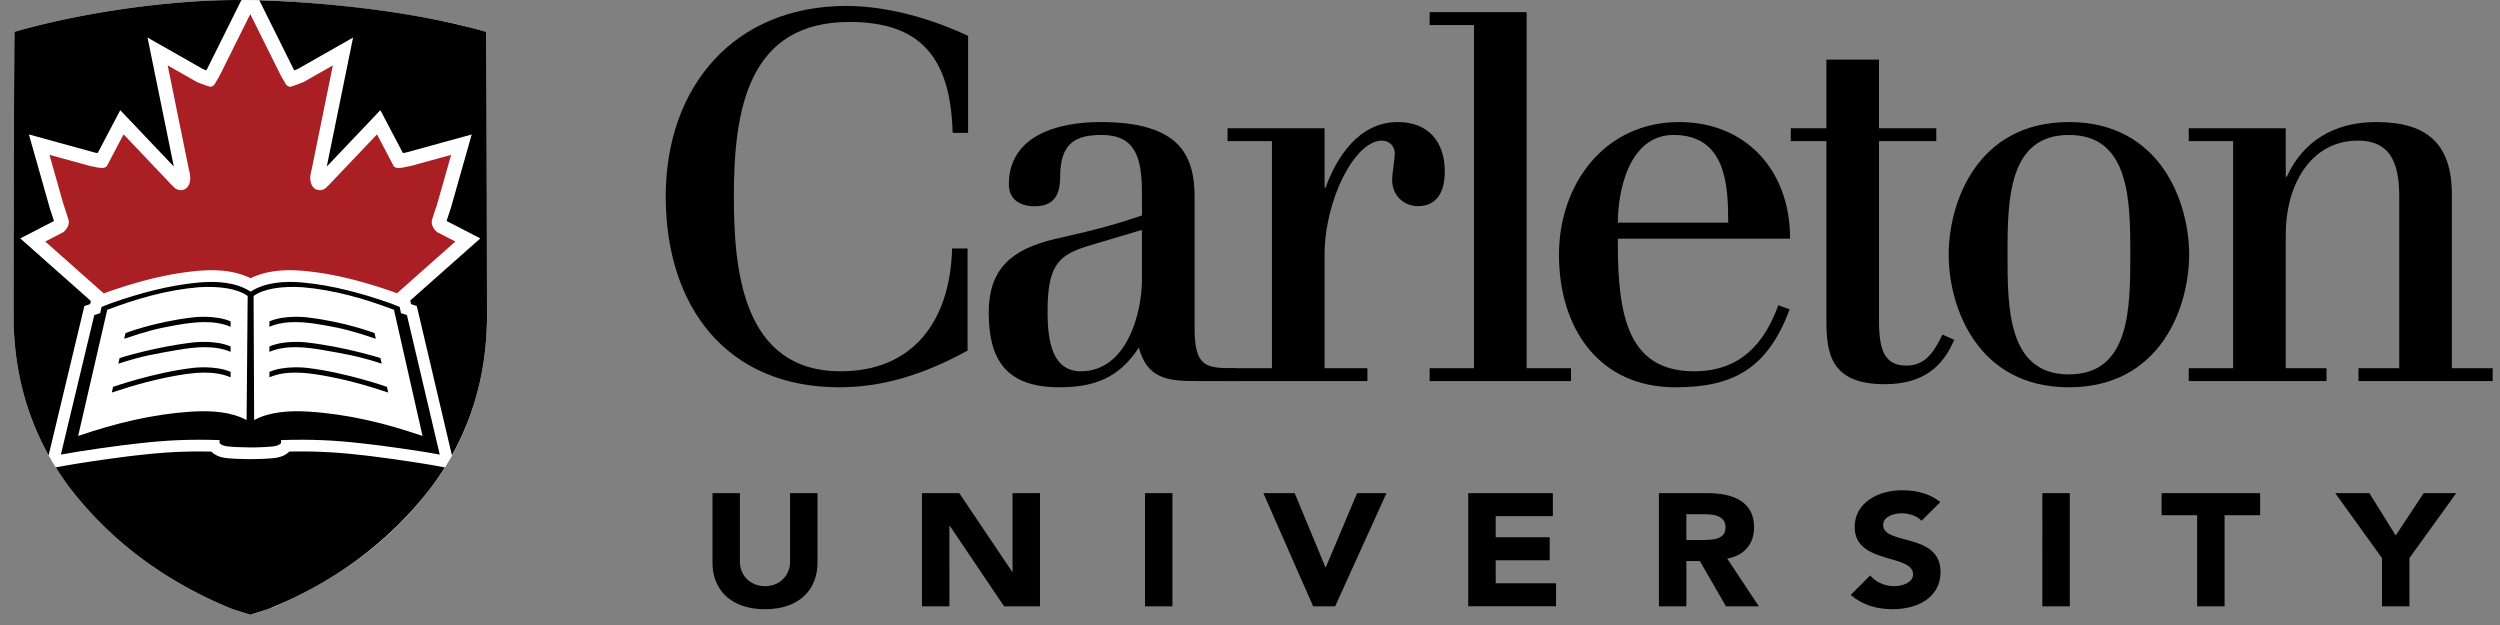 <?xml version="1.0" encoding="UTF-8" standalone="no"?>
<svg
   xmlns:dc="http://purl.org/dc/elements/1.1/"
   xmlns:cc="http://creativecommons.org/ns#"
   xmlns:rdf="http://www.w3.org/1999/02/22-rdf-syntax-ns#"
   xmlns:svg="http://www.w3.org/2000/svg"
   xmlns="http://www.w3.org/2000/svg"
   id="svg28"
   version="1.1"
   height="100"
   width="400">
  <rect width="100%" height="100%" fill="#808080" stroke="none"/>
  <defs
     id="defs32" />
  <g
     style="fill:none"
     id="g26">
    <path
       style="fill:#ffffff"
       id="path2"
       d="m 8.922,74.783 a 45.687,45.687 0 0 0 2.263,3.29 c 6.858,8.893 15.622,15.067 25.455,19.157 1.008,0.43 2.417,0.78 3.408,1.142 0.97,-0.353 2.326,-0.696 3.328,-1.113 l 0.665,-0.222 c 0.632,-0.294 1.212,-0.59 1.82,-0.887 a 66.063,66.063 0 0 0 9.047,-5.04 c 0.11,-0.075 0.215,-0.15 0.326,-0.228 a 63.56,63.56 0 0 0 2.363,-1.66 c 4.228,-3.118 7.878,-6.687 11.32,-11.146 a 47.275,47.275 0 0 0 2.604,-3.872 l 0.795,-1.35 c 0.046,-0.08 0.08,-0.165 0.124,-0.24 a 42.454,42.454 0 0 0 1.46,-2.938 c 0.26,-0.574 0.517,-1.15 0.748,-1.737 2.232,-5.537 3.328,-11.52 3.276,-17.833 0,0 -0.028,-33.293 -0.14,-45.01 C 77.052,4.886 76.272,4.698 75.511,4.502 74.253,4.132 72.601,3.754 70.711,3.38 62.962,1.758 54.35,0.738 46.46,0.28 L 46.417,0.272 c 0,0 -4.184,-0.296 -7.79,-0.255 L 38.634,0 C 27.157,-0.05 13.057,2.004 2.315,5.09 2.202,16.81 2.175,50.102 2.175,50.102 2.106,58.33 3.97,65.992 7.78,72.85 c 0.003,0.002 0.577,1.054 1.142,1.933 z" />
    <path
       style="fill:#000000"
       id="path4"
       d="m 154.898,21.263 h -2.476 c -0.32,-12.14 -5.202,-17.75 -16.51,-17.75 -16.264,0 -18.495,14.117 -18.495,27.902 0,11.64 1.322,27.99 17.09,27.99 11.473,0 17.517,-7.898 17.83,-19.65 h 2.476 V 56.1 c -7.428,4.046 -13.87,5.863 -20.556,5.863 -17.916,0 -27.74,-12.798 -27.74,-30.548 0,-17.585 10.98,-30.463 28.896,-30.463 6.522,0 13.454,1.98 19.483,4.787 v 15.523 h 0.002 z m 18.737,15.85 c 3.385,-0.824 5.943,-1.57 9.082,-2.643 v -3.468 c 0,-5.695 -0.993,-9.41 -6.44,-9.41 -4.125,0 -6.65,1.236 -6.65,6.686 0,3.22 -1.236,4.724 -4.127,4.724 -2.143,0 -4.083,-1.01 -4.083,-3.487 0,-7.924 8.01,-9.99 14.61,-9.99 12.636,0 15.11,5.203 15.11,12.055 v 20.97 c 0,6.276 1.898,6.36 6.522,6.36 v 2.06 h -6.275 c -4.624,0 -7.844,-0.41 -9.165,-5.363 -3.218,4.95 -7.266,6.356 -12.713,6.356 -8.585,0 -11.31,-4.46 -11.31,-11.974 0,-6.85 3.546,-10.073 10.483,-11.723 l 4.955,-1.154 z m 0.495,2.228 c -4.952,1.488 -6.52,3.303 -6.52,10.57 0,5.036 0.907,9.494 5.364,9.494 7.183,0 9.74,-9.082 9.74,-14.697 V 36.78 l -8.584,2.56 z" />
    <path
       style="fill:#000000"
       id="path6"
       d="m 203.51,22.583 h -7.1 V 20.52 h 15.52 v 9.493 h 0.166 c 1.732,-4.79 5.282,-10.485 11.556,-10.485 4.87,0 7.515,3.135 7.515,7.926 0,3.305 -1.32,5.53 -4.293,5.53 -2.228,0 -4.126,-1.65 -4.126,-4.208 0,-1.156 0.41,-3.14 0.41,-4.21 0,-1.157 -0.828,-2.066 -2.067,-2.066 -4.292,0 -9.162,9.41 -9.162,18.328 v 18.085 h 6.857 v 2.06 h -22.26 v -2.06 h 6.982 v -36.33 h 0.004 z" />
    <path
       style="fill:#000000"
       id="path8"
       d="m 228.74,1.946 h 15.52 v 56.967 h 7.1 v 2.06 h -22.617 v -2.06 h 7.096 V 4.01 h -7.097 V 1.945" />
    <path
       style="fill:#000000"
       id="path10"
       d="m 258.852,38.187 v 0.66 c 0,11.557 1.568,20.56 12.215,20.56 7.51,0 11.31,-4.624 13.46,-10.57 l 1.812,0.66 c -3.55,9.58 -9.164,12.47 -18.247,12.47 -12.384,0 -18.656,-9.578 -18.656,-21.22 0,-11.143 7.18,-21.217 19.235,-21.217 10.567,0 17.748,7.594 17.748,18.66 h -27.568 v -0.003 z m 17.663,-2.56 c 0,-5.944 -0.33,-14.034 -8.745,-14.034 -7.105,0 -8.918,8.916 -8.918,14.033 h 17.663 z M 286.524,20.52 h 5.698 V 9.54 h 8.42 v 10.98 h 9.162 v 2.063 h -9.163 v 28.73 c 0,4.874 0.99,7.183 4.375,7.183 3.137,0 4.463,-2.31 5.778,-4.955 l 1.898,0.83 -0.738,1.487 c -1.652,2.97 -4.463,5.613 -10.402,5.613 -8.59,0 -9.328,-4.87 -9.328,-10.155 V 22.583 h -5.698 V 20.52 Z" />
    <path
       style="fill:#000000"
       id="path12"
       d="m 331.028,19.528 c 14.692,0 19.235,12.88 19.235,21.218 0,8.34 -4.543,21.22 -19.235,21.22 -14.7,0 -19.24,-12.88 -19.24,-21.22 0,-8.34 4.542,-21.218 19.24,-21.218 z m 0,40.374 c 9.74,0 9.822,-10.49 9.822,-19.156 0,-8.668 -0.08,-19.153 -9.822,-19.153 -9.743,0 -9.826,10.483 -9.826,19.153 0,8.67 0.083,19.156 9.826,19.156 z" />
    <path
       style="fill:#000000"
       id="path14"
       d="m 357.298,58.913 v -36.33 h -7.096 V 20.52 h 15.52 v 7.758 h 0.165 c 2.556,-5.615 7.51,-8.75 14.283,-8.75 8.09,0 12.13,3.387 12.13,11.642 v 27.743 h 6.526 v 2.06 H 377.36 v -2.06 h 6.52 v -27.33 c 0,-4.542 -0.823,-9.083 -6.602,-9.083 -7.68,0 -11.556,7.265 -11.556,14.94 v 21.473 h 6.52 v 2.06 h -22.04 v -2.06 z m -226.5,31.113 c 0,4.276 -2.872,7.448 -8.387,7.448 -5.545,0 -8.414,-3.172 -8.414,-7.448 V 78.898 h 4.39 v 10.976 c 0,2.224 1.69,3.915 4.025,3.915 2.307,0 3.997,-1.69 3.997,-3.916 V 78.898 h 4.39 v 11.128 z m 16.715,-11.128 h 5.965 l 8.472,12.59 h 0.057 v -12.59 h 4.39 V 97.01 h -5.74 l -8.698,-12.895 h -0.056 V 97.01 h -4.39 V 78.9 M 183.2,78.898 h 4.387 V 97.01 H 183.2 m 18.94,-18.112 h 5.006 l 4.926,11.872 h 0.054 l 5.01,-11.872 h 4.705 l -8.218,18.113 h -3.52 m 24.814,-18.113 h 13.542 v 3.685 h -9.147 v 3.376 h 8.64 v 3.683 h -8.64 v 3.685 h 9.654 v 3.68 h -14.05 V 78.9 m 30.51,-0.002 h 7.715 c 4.082,0 7.512,1.278 7.512,5.502 0,2.53 -1.49,4.5 -4.304,4.963 l 5.065,7.648 h -5.26 l -4.17,-7.238 h -2.166 v 7.24 h -4.39 V 78.897 Z m 4.39,7.498 h 2.588 c 1.6,0 3.685,-0.05 3.685,-2.022 0,-1.817 -1.805,-2.098 -3.405,-2.098 h -2.87 v 4.12 z m 37.627,-3.074 c -0.704,-0.815 -2.11,-1.198 -3.18,-1.198 -1.235,0 -2.96,0.51 -2.96,1.863 0,3.3 9.182,1.176 9.182,7.524 0,4.042 -3.576,5.962 -7.685,5.962 -2.56,0 -4.81,-0.692 -6.696,-2.276 l 3.126,-3.126 c 0.896,1.078 2.36,1.715 3.827,1.715 1.434,0 3.034,-0.61 3.034,-1.894 0,-3.323 -9.34,-1.53 -9.34,-7.568 0,-3.863 3.69,-5.885 7.6,-5.885 2.25,0 4.415,0.535 6.107,1.89 l -3.014,2.995 z m 19.331,-4.424 h 4.393 V 97.01 h -4.393 M 351.54,82.43 h -5.683 v -3.532 h 15.76 v 3.532 h -5.684 v 14.58 h -4.392 V 82.43 m 29.576,6.857 -7.484,-10.39 h 5.46 l 4.22,6.78 4.476,-6.78 h 5.208 l -7.49,10.39 v 7.724 h -4.39 v -7.723" />
    <path
       style="fill:#ffffff"
       id="path16"
       d="m 40.048,98.37 3.99,-1.333 c 10.9,-5.057 18.247,-10.372 24.875,-18.963 6.278,-8.326 8.694,-16.822 9.01,-27.972 0,-0.002 -0.15,-36 -0.216,-44.772 C 73.847,3.122 50.6,-0.002 40.043,0.09" />
    <path
       style="fill:#000000"
       id="path18"
       d="m 65.107,50.415 -0.953,-0.313 -0.206,-0.995 -1.637,-0.64 c -4.46,-1.55 -9.032,-2.8 -13.75,-3.25 -3.043,-0.29 -6.12,-0.063 -8.458,1.442 -2.328,-1.506 -5.404,-1.732 -8.445,-1.443 -4.722,0.45 -9.303,1.7 -13.768,3.25 l -1.64,0.64 -0.21,0.995 -0.955,0.313 -5.345,22.314 c 3.012,-0.556 9.217,-1.456 12.656,-1.813 4.278,-0.48 7.92,-0.658 12.752,-0.498 -0.022,0.196 -0.078,0.353 0.043,0.548 0.56,0.535 1.688,0.485 2.588,0.565 0.937,0.04 1.352,0.05 2.272,0.06 0.922,0.008 1.34,-0.023 2.274,-0.06 0.902,-0.08 2.03,-0.03 2.59,-0.565 0.12,-0.195 0.066,-0.352 0.045,-0.548 4.83,-0.16 8.475,0.018 12.75,0.498 3.436,0.357 9.636,1.257 12.65,1.813 z M 39.454,67.21 c -2.487,-1.334 -5.59,-1.53 -8.61,-1.36 -6.457,0.41 -12.26,1.835 -18.34,3.902 l 4.653,-20.18 c 4.667,-1.776 9.57,-3.187 14.645,-3.615 3.322,-0.205 6.183,0.217 7.826,1.397 l -0.174,19.855 z m 9.826,-1.36 c -3.02,-0.17 -6.123,0.026 -8.617,1.36 l -0.09,-19.856 c 1.647,-1.18 4.51,-1.6 7.83,-1.397 5.073,0.428 9.973,1.84 14.634,3.615 l 4.567,20.18 C 61.537,67.685 55.737,66.262 49.28,65.85 Z" />
    <path
       style="fill:#000000"
       id="path20"
       d="m 41.496,0.054 5.3,10.655 0.015,0.036 c 0.02,0.045 0.092,0.19 0.28,0.52 0.18,-0.068 0.35,-0.138 0.52,-0.207 l 8.88,-5.05 c 0,0 -3.83,18.805 -4.205,20.638 1.698,-1.783 8.572,-9.018 8.572,-9.018 0,0 2.923,5.56 3.608,6.86 l 0.942,-0.157 -0.468,0.078 10.534,-2.895 -3.352,11.822 c 0,0 -0.046,0.078 -0.063,0.102 h 0.007 c 0,0 -0.04,0.12 -0.043,0.138 l 0.033,-0.045 -0.4,1.206 c -0.05,0.15 -0.166,0.527 -0.198,0.623 l 5.392,2.783 -11.21,9.934 c 0.05,0.235 0.108,0.516 0.123,0.58 l 0.924,0.303 5.62,23.89 c 3.814,-6.85 5.677,-14.52 5.61,-22.746 0,0 -0.03,-33.294 -0.14,-45.01 C 67.048,2.006 52.967,0.392 41.496,0.053 M 40.048,98.37 c 0.993,-0.36 2.4,-0.713 3.41,-1.142 9.835,-4.09 18.6,-10.263 25.455,-19.154 a 46.421,46.421 0 0 0 2.26,-3.29 L 70.017,74.57 C 66.92,74 60.727,73.113 57.5,72.774 c -0.354,-0.04 -0.7,-0.072 -1.04,-0.11 -0.073,-0.005 -0.143,-0.014 -0.212,-0.018 -0.346,-0.04 -0.687,-0.072 -1.024,-0.103 h -0.013 c -0.347,-0.03 -0.69,-0.058 -1.03,-0.084 -0.028,0 -0.056,-0.006 -0.082,-0.006 -0.35,-0.03 -0.696,-0.05 -1.04,-0.07 a 79.516,79.516 0 0 0 -6.784,-0.13 l -0.065,0.068 c -0.956,0.908 -2.282,0.985 -3.25,1.04 l -0.54,0.04 -0.548,0.026 -1.837,0.04 -2.333,-0.06 -0.563,-0.043 c -0.968,-0.054 -2.297,-0.132 -3.25,-1.043 0,0 -0.036,-0.035 -0.062,-0.063 a 82.032,82.032 0 0 0 -5.778,0.066 L 26.742,72.4 c -0.006,0 -0.015,0.005 -0.023,0.005 -0.213,0.013 -0.424,0.026 -0.64,0.043 -0.013,0 -0.028,0.004 -0.043,0.004 -0.21,0.018 -0.413,0.035 -0.626,0.05 -0.032,0 -0.064,0.005 -0.1,0.01 -0.19,0.016 -0.382,0.03 -0.577,0.045 -0.063,0.007 -0.126,0.012 -0.187,0.02 -0.17,0.018 -0.337,0.03 -0.51,0.046 -0.108,0.01 -0.22,0.022 -0.327,0.035 l -0.386,0.04 c -0.24,0.026 -0.487,0.054 -0.735,0.076 -3.22,0.34 -9.416,1.226 -12.51,1.796 L 8.92,74.78 a 45.722,45.722 0 0 0 2.263,3.292 c 6.858,8.89 15.622,15.065 25.454,19.154 1.008,0.43 2.417,0.78 3.408,1.142 M 38.633,0 C 27.157,-0.05 13.057,2.004 2.315,5.09 2.202,16.81 2.175,50.102 2.175,50.102 2.106,58.33 3.97,65.992 7.78,72.85 L 13.5,48.96 c 0,0 0.804,-0.262 0.926,-0.303 0.01,-0.053 0.06,-0.285 0.107,-0.503 L 3.243,38.146 c 0,0 4.755,-2.453 5.392,-2.783 -0.03,-0.096 -0.16,-0.498 -0.224,-0.704 L 8.108,33.739 8.078,33.699 4.625,21.512 15.16,24.41 14.704,24.333 c 0.092,0.017 0.818,0.134 0.93,0.156 0.683,-1.303 3.607,-6.862 3.607,-6.862 0,0 6.87,7.226 8.57,9.018 L 23.606,6.01 c 0,0 8.645,4.912 8.882,5.05 0.17,0.068 0.34,0.138 0.517,0.205 0.195,-0.345 0.263,-0.48 0.278,-0.51 L 33.3,10.713 38.01,1.243 38.63,0" />
    <path
       style="fill:#aa1f23"
       id="path22"
       d="m 10.99,35.735 c -0.038,0.56 -0.562,1.195 -0.862,1.417 l -2.893,1.49 9.374,8.312 0.627,-0.243 0.033,-0.012 c 5.395,-1.874 9.91,-2.94 14.206,-3.346 3.533,-0.337 6.365,0.048 8.624,1.165 2.265,-1.117 5.102,-1.502 8.633,-1.165 4.293,0.41 8.802,1.472 14.19,3.346 l 0.03,0.013 0.56,0.22 9.346,-8.287 -2.893,-1.49 c -0.3,-0.225 -0.826,-0.86 -0.863,-1.418 -0.008,-0.165 -0.03,-0.148 -0.045,-0.1 0,-0.015 0.003,-0.028 0.005,-0.046 0.055,-0.33 0,-0.262 0.302,-1.157 -0.024,0.024 0.55,-1.703 0.566,-1.716 l 2.252,-7.94 -6.644,1.827 c -0.362,0.024 -0.697,0.15 -1.055,0.203 -0.624,0.086 -1.126,0.17 -1.496,-0.237 l -2.666,-5.072 -7.585,7.98 -0.603,0.596 c -1.276,0.967 -3.08,-0.076 -2.29,-2.835 l 3.416,-16.78 -4.654,2.647 c -0.627,0.26 -1.17,0.473 -2.03,0.745 -0.284,0.09 -0.57,-0.093 -0.76,-0.274 -0.33,-0.543 -0.892,-1.467 -1.083,-1.89 l -4.69,-9.43 -4.693,9.43 c -0.19,0.423 -0.747,1.35 -1.078,1.89 -0.19,0.18 -0.476,0.363 -0.76,0.274 a 22.02,22.02 0 0 1 -2.03,-0.745 l -4.653,-2.648 3.415,16.777 c 0.787,2.76 -1.015,3.802 -2.29,2.835 l -0.6,-0.596 -7.582,-7.983 -2.665,5.072 c -0.373,0.41 -0.875,0.324 -1.495,0.237 -0.358,-0.05 -0.69,-0.178 -1.054,-0.202 l -6.647,-1.826 2.25,7.94 c 0.015,0.014 0.59,1.74 0.565,1.716 0.3,0.896 0.246,0.827 0.3,1.157 l 0.007,0.037 c -0.015,-0.04 -0.035,-0.046 -0.044,0.11 z m 34.76,-22.23 c -0.19,-0.2 -0.24,-0.346 0,0 z m -11.4,0 c 0.24,-0.344 0.19,-0.2 0,0 z" />
    <path
       style="fill:#000000"
       id="path24"
       d="m 36.9,52.285 c -2.654,-1.126 -5.733,-0.778 -8.535,-0.294 -3.31,0.575 -4.848,0.993 -8.493,2.214 l 0.204,-0.908 c 0,0 4.59,-1.79 10.794,-2.518 0,0 3.565,-0.448 6.03,0.644 v 0.863 z m 0,4.011 c -2.654,-1.122 -5.733,-0.776 -8.535,-0.294 -3.31,0.578 -5.682,0.944 -9.437,2.19 l 0.205,-0.907 c 0,0 5.534,-1.765 11.737,-2.49 0,0 3.565,-0.454 6.03,0.642 v 0.86 z m 0,4.074 c -2.654,-1.127 -5.733,-0.78 -8.535,-0.298 -3.31,0.574 -6.674,1.46 -10.476,2.735 l 0.203,-0.91 c 0,0 6.574,-2.308 12.777,-3.034 0,0 3.565,-0.45 6.03,0.64 v 0.867 z m 6.202,-8.085 c 2.655,-1.126 5.733,-0.778 8.535,-0.294 3.31,0.575 4.848,0.993 8.496,2.214 l -0.205,-0.908 c 0,0 -4.59,-1.79 -10.793,-2.518 0,0 -3.565,-0.448 -6.03,0.644 v 0.863 H 43.1 Z m 0,4.011 c 2.655,-1.122 5.733,-0.776 8.535,-0.294 3.31,0.578 5.683,0.944 9.44,2.19 L 60.87,57.287 c 0,0 -5.535,-1.765 -11.735,-2.49 0,0 -3.565,-0.454 -6.03,0.642 v 0.856 H 43.1 Z m 0,4.074 c 2.655,-1.127 5.733,-0.78 8.535,-0.298 3.31,0.574 6.676,1.46 10.476,2.735 l -0.202,-0.91 c 0,0 -6.573,-2.308 -12.775,-3.034 0,0 -3.565,-0.45 -6.03,0.64 V 60.37 H 43.1 Z" />
  </g>
</svg>
